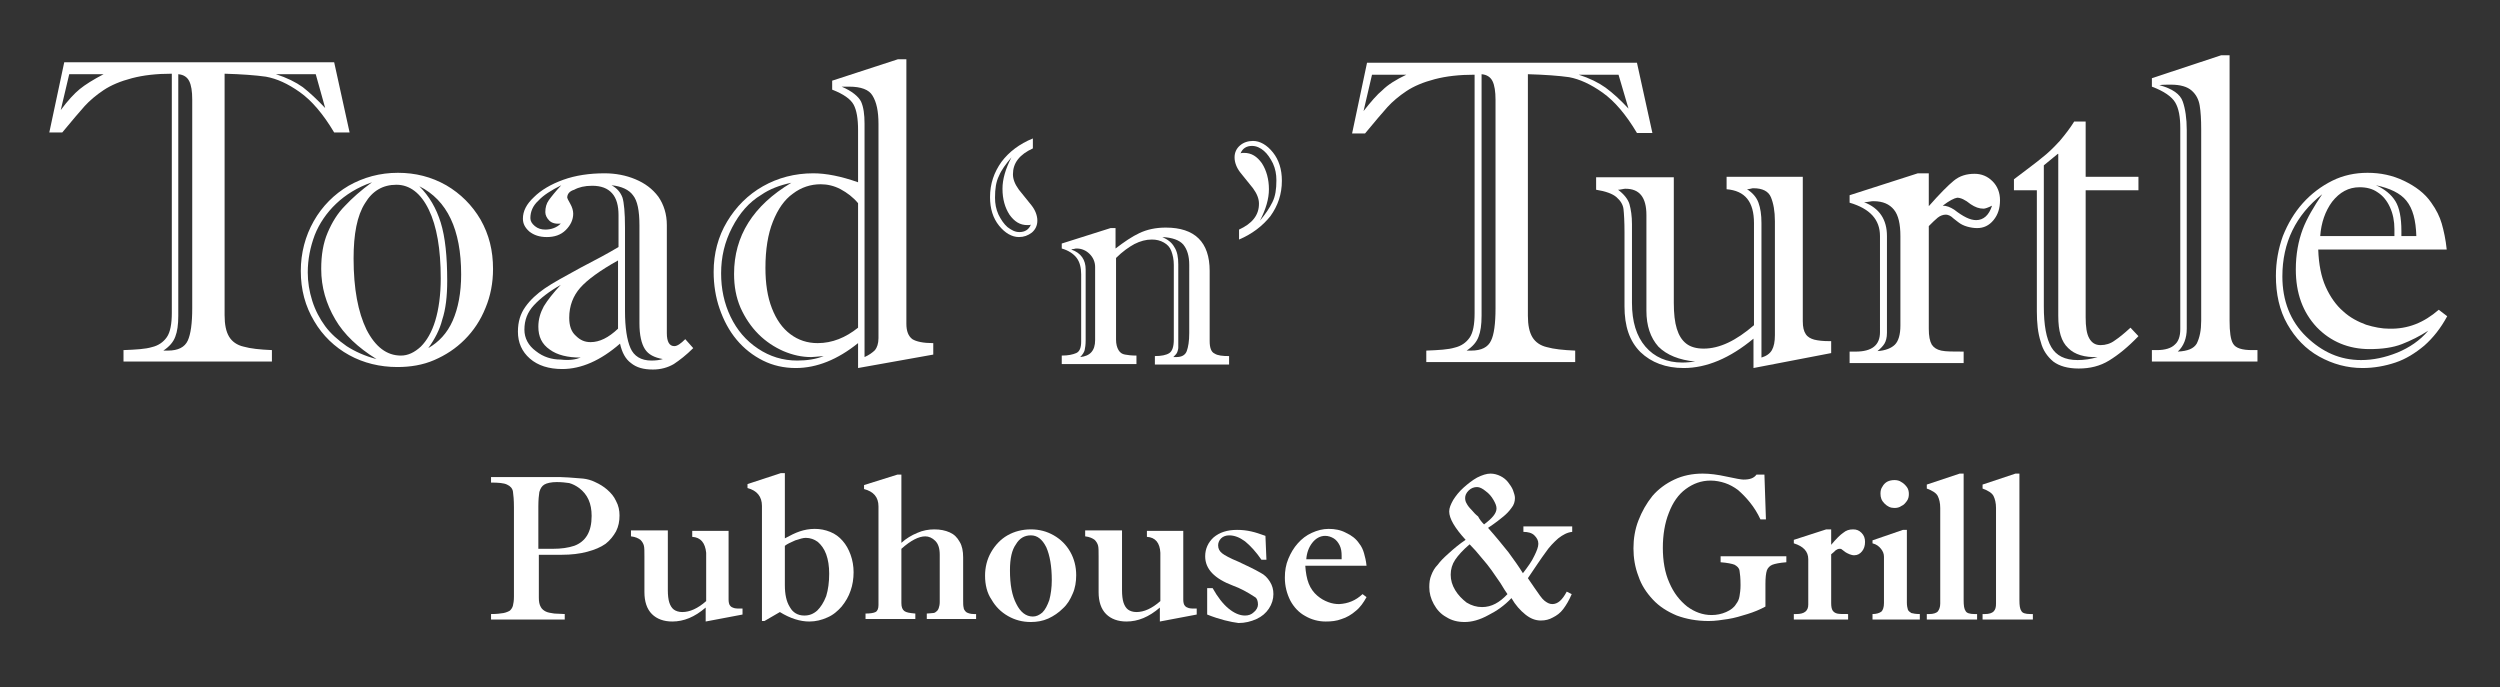<?xml version="1.0" encoding="utf-8"?>
<!-- Generator: Adobe Illustrator 19.1.0, SVG Export Plug-In . SVG Version: 6.00 Build 0)  -->
<svg version="1.1" id="Layer_1" xmlns="http://www.w3.org/2000/svg" xmlns:xlink="http://www.w3.org/1999/xlink" x="0px" y="0px"
	 width="502px" height="138px" viewBox="0 0 502 138" style="enable-background:new 0 0 502 138;" xml:space="preserve">
<rect x="0" y="0" width="502" height="138" fill="#333333" stroke="none"/>
<style type="text/css">
	.st0{fill:#FFFFFF;}
</style>
<g>
	<g>
		<g>
			<path class="st0" d="M12.9,12.5h54.2l3.1,14.1h-3.1c-2.2-3.7-4.5-6.4-6.9-8.1c-2.4-1.7-4.6-2.7-6.8-3.1c-2.1-0.3-4.9-0.5-8.3-0.6
				v48.5c0,1.9,0.3,3.3,0.9,4.3c0.6,1,1.6,1.7,2.9,2c1.4,0.4,3.3,0.6,5.7,0.7v2.3H24.8v-2.3c2.5-0.1,4.4-0.2,5.7-0.6
				c1.3-0.3,2.3-1,3-2c0.7-1,1-2.7,1-4.9v-48c-3.1,0-5.7,0.3-8,0.9c-2.3,0.6-4.2,1.4-5.7,2.4c-1.5,1-2.8,2.1-3.8,3.2
				c-1,1.1-2.5,2.9-4.5,5.3H9.9L12.9,12.5z M20.8,14.9h-6.9l-1.7,7.2c1.4-1.9,2.7-3.3,3.8-4.2C17.1,17,18.7,16,20.8,14.9z
				 M38.6,61.9V20c0-1.7-0.2-2.9-0.6-3.7c-0.4-0.8-1.1-1.3-2.2-1.4v48.5c0,1.8-0.2,3.2-0.6,4.2c-0.4,1.1-1.2,2-2.4,2.8h0.9
				c2.1,0,3.4-0.7,4-2C38.3,67.1,38.6,64.9,38.6,61.9z M65.3,21.7l-1.9-6.8h-8c2.2,0.7,4,1.6,5.4,2.6C62.2,18.6,63.7,20,65.3,21.7z"
				/>
			<path class="st0" d="M60.4,54.4c0-3.6,0.9-7,2.6-10c1.7-3,4.1-5.4,7-7.1c3-1.7,6.3-2.6,9.9-2.6c3.5,0,6.7,0.8,9.7,2.5
				c2.9,1.7,5.2,4,6.9,6.9c1.7,3,2.5,6.2,2.5,9.9c0,2.8-0.5,5.4-1.5,7.8c-1,2.5-2.4,4.6-4.2,6.4c-1.8,1.8-3.8,3.1-6.1,4.1
				c-2.3,1-4.8,1.4-7.4,1.4c-3.5,0-6.8-0.8-9.7-2.4c-2.9-1.6-5.3-3.9-7-6.8C61.3,61.5,60.4,58.2,60.4,54.4z M75.6,72.1
				c-3.7-2.3-6.5-4.9-8.3-8c-1.8-3.1-2.8-6.4-2.8-10.1c0-2.8,0.4-5.2,1.3-7.3c0.9-2.1,2-3.9,3.5-5.4c1.4-1.5,3.2-3.1,5.4-4.7
				c-2.9,1-5.3,2.5-7.2,4.3c-1.9,1.8-3.4,4-4.3,6.3c-0.9,2.4-1.4,4.9-1.4,7.5c0,1.9,0.3,3.8,0.9,5.7c0.6,1.9,1.5,3.6,2.6,5.1
				c1.1,1.5,2.6,2.8,4.3,4C71.3,70.6,73.3,71.5,75.6,72.1z M71,51.9c0,6.1,0.9,10.8,2.6,14.3c1.8,3.5,4.1,5.2,6.9,5.2
				c1.4,0,2.7-0.6,4-1.8c1.2-1.2,2.2-2.9,2.9-5.2c0.7-2.3,1.1-5.2,1.1-8.5c0-5.9-0.8-10.5-2.4-13.8c-1.6-3.3-3.8-5-6.5-5
				c-2.7,0-4.8,1.2-6.3,3.7C71.7,43.3,71,47,71,51.9z M86,69.9c2.1-1.2,3.8-3,4.9-5.5c1.1-2.5,1.7-5.6,1.7-9.3
				c0-9-2.8-14.9-8.4-17.7c2,2,3.4,4.4,4.3,7.3c0.9,2.9,1.3,6.8,1.3,11.7c0,3.1-0.3,5.7-1,7.8C88.3,66.2,87.3,68.1,86,69.9z"/>
			<path class="st0" d="M113.9,39.7c0,0.1,0.2,0.5,0.6,1.2c0.4,0.7,0.6,1.4,0.6,2c0,1.2-0.5,2.3-1.5,3.3c-1,1-2.3,1.4-3.8,1.4
				c-1.5,0-2.6-0.4-3.5-1.1c-0.9-0.8-1.3-1.6-1.3-2.6c0-1.5,0.7-2.9,2.2-4.3c1.4-1.4,3.4-2.6,5.9-3.5c2.5-0.9,5.3-1.3,8.3-1.3
				c2.2,0,4.3,0.4,6.2,1.2c1.9,0.8,3.4,1.9,4.6,3.5c1.1,1.6,1.7,3.5,1.7,5.7v21.7c0,1.7,0.5,2.6,1.5,2.6c0.6,0,1.3-0.5,2.2-1.4
				l1.6,1.8c-1.4,1.4-2.7,2.4-3.9,3.2c-1.2,0.7-2.6,1.1-4.2,1.1c-1.9,0-3.3-0.4-4.4-1.3c-1.1-0.8-1.8-2.1-2.2-3.9
				c-3.9,3.4-7.8,5.1-11.6,5.1c-2.7,0-4.9-0.7-6.5-2.1c-1.6-1.4-2.4-3.2-2.4-5.4c0-2,0.5-3.6,1.5-5c1-1.4,2.3-2.6,3.9-3.7
				c1.6-1.1,4-2.4,7.1-4.1c3.1-1.6,5.7-3,7.7-4.2v-6.4c0-1.9-0.4-3.4-1.3-4.4c-0.9-1-2.2-1.5-4-1.5c-1.5,0-2.7,0.3-3.6,0.8
				C114.3,38.4,113.9,39,113.9,39.7z M116.6,71.8c-2.6,0-4.7-0.5-6.2-1.6c-1.6-1.1-2.3-2.6-2.3-4.6c0-1.5,0.4-2.8,1.1-4.1
				c0.8-1.3,1.9-2.7,3.4-4.3c-2.3,1.3-4.1,2.7-5.4,4.1c-1.3,1.4-1.9,3-1.9,4.9c0,1.7,0.8,3.2,2.3,4.3c1.5,1.2,3.2,1.7,5,1.7
				C114.3,72.4,115.6,72.2,116.6,71.8z M112.6,44.9c-1,0.1-1.8-0.1-2.3-0.6c-0.5-0.5-0.8-1.1-0.8-1.7c0-0.9,0.2-1.7,0.7-2.4
				c0.5-0.7,1.3-1.7,2.5-3c-2,1-3.6,2-4.6,3.1c-1.1,1-1.6,2.2-1.6,3.5c0,0.6,0.3,1.1,0.9,1.6c0.6,0.5,1.3,0.7,2.1,0.7
				C110.7,46.1,111.8,45.7,112.6,44.9z M124.1,66V52.3c-3.6,2-6.2,3.9-7.6,5.5c-1.4,1.6-2.2,3.6-2.2,6c0,1.6,0.4,2.8,1.3,3.6
				c0.9,0.9,1.8,1.3,3,1.3C120.4,68.7,122.2,67.8,124.1,66z M125.5,45.7v16.8c0,3.3,0.4,5.8,1.1,7.4c0.7,1.6,2.1,2.5,4.2,2.5
				c0.9,0,1.7-0.1,2.3-0.3c-1.7-0.3-2.9-0.9-3.6-2c-0.7-1.1-1.1-2.8-1.1-5.2V45.3c0-3-0.4-5-1.3-6.1c-0.8-1.1-2.3-1.8-4.3-2
				c1.1,0.6,1.8,1.4,2.2,2.5C125.3,40.7,125.5,42.7,125.5,45.7z"/>
			<path class="st0" d="M167.1,16.2l13.2-4.3h1.7V65c0,1.5,0.4,2.5,1.2,3.1c0.8,0.5,2.2,0.8,4.2,0.8v2.3l-15.1,2.7v-5
				c-4.1,3.3-8.3,5-12.5,5c-2.4,0-4.6-0.5-6.6-1.5c-2-1-3.8-2.4-5.3-4.2c-1.5-1.8-2.6-3.9-3.4-6.2c-0.8-2.3-1.2-4.8-1.2-7.4
				c0-3.7,0.9-7.1,2.7-10.1c1.8-3,4.2-5.4,7.2-7.1c3-1.7,6.4-2.6,10.1-2.6c2.6,0,5.6,0.6,9,1.8V26.1c0-2.3-0.3-4-0.9-5.1
				c-0.6-1.1-2-2.1-4.3-3V16.2z M158.9,36.7c-2.4,0.5-4.4,1.3-6,2.4c-2.5,1.5-4.4,3.7-5.9,6.6c-1.5,2.9-2.2,5.9-2.2,9.2
				c0,3.1,0.6,6,1.9,8.7c1.3,2.7,3.1,4.8,5.5,6.4c2.4,1.6,5,2.4,7.9,2.4c2,0,3.8-0.3,5.3-0.9c-1.3,0.1-2.1,0.2-2.5,0.2
				c-1.9,0-3.7-0.4-5.6-1.2c-1.8-0.8-3.5-1.9-5-3.4c-1.5-1.5-2.7-3.3-3.6-5.3c-0.9-2.1-1.3-4.3-1.3-6.8
				C147.4,47.4,151.2,41.3,158.9,36.7z M172.3,65.8v-25c-1-1.2-2.2-2.1-3.5-2.8c-1.3-0.7-2.7-1-4-1c-2,0-3.9,0.6-5.6,1.9
				c-1.7,1.2-3,3.1-4,5.6c-1,2.5-1.5,5.6-1.5,9.3c0,3.1,0.4,5.8,1.3,8.1c0.9,2.3,2.1,4,3.7,5.2c1.6,1.2,3.4,1.8,5.5,1.8
				C167.1,68.9,169.8,67.8,172.3,65.8z M170.5,17.4H169c2.1,0.9,3.4,2,3.9,3c0.5,1.1,0.7,2.6,0.7,4.4v46.9c0.9-0.4,1.6-0.9,2.1-1.4
				c0.4-0.5,0.7-1.3,0.7-2.4v-43c0-2.6-0.4-4.4-1.2-5.7C174.5,18,172.9,17.4,170.5,17.4z"/>
		</g>
		<g>
			<path class="st0" d="M274.5,12.6h54.2l3.1,14.1h-3.1c-2.2-3.7-4.5-6.4-6.9-8.1c-2.4-1.7-4.6-2.7-6.7-3.1
				c-2.1-0.3-4.9-0.5-8.3-0.6v48.5c0,1.9,0.3,3.3,0.9,4.3c0.6,1,1.6,1.7,2.9,2c1.4,0.4,3.3,0.6,5.7,0.7v2.3h-29.9v-2.3
				c2.5-0.1,4.4-0.2,5.7-0.6c1.3-0.3,2.3-1,3-2c0.7-1,1-2.7,1-4.9V15c-3.1,0-5.7,0.3-8,0.9c-2.3,0.6-4.2,1.4-5.7,2.4
				c-1.5,1-2.8,2.1-3.8,3.2c-1,1.1-2.5,2.9-4.5,5.3h-2.6L274.5,12.6z M282.4,15h-6.9l-1.7,7.3c1.5-1.9,2.7-3.3,3.8-4.2
				C278.7,17,280.3,16,282.4,15z M300.3,61.9V20c0-1.6-0.2-2.9-0.6-3.7c-0.4-0.8-1.1-1.3-2.2-1.4v48.5c0,1.8-0.2,3.2-0.6,4.2
				c-0.4,1.1-1.2,2-2.4,2.8h0.9c2.1,0,3.4-0.7,4-2C300,67.2,300.3,65,300.3,61.9z M327,21.8L325,15h-8c2.2,0.7,4,1.6,5.4,2.6
				C323.9,18.7,325.4,20.1,327,21.8z"/>
			<path class="st0" d="M346.7,38v-2.5H362v29c0,1.2,0.2,2,0.6,2.6c0.4,0.6,1,0.9,1.7,1.1c0.8,0.2,1.8,0.3,3,0.3h0.4v2.4l-15.6,3V68
				c-4.7,3.9-9.4,5.9-14,5.9c-3.6,0-6.5-1.1-8.7-3.2c-2.2-2.2-3.2-5.2-3.2-9.2V46.7c0-2.2-0.1-3.8-0.2-4.7c-0.1-0.9-0.6-1.7-1.4-2.4
				c-0.8-0.7-2.2-1.2-4.1-1.5v-2.5h15.6v25.2c0,2.2,0.2,3.9,0.6,5.2c0.4,1.3,1,2.3,1.9,3c0.9,0.7,2.1,1,3.5,1
				c3.2,0,6.5-1.6,10.1-4.7V44.8C352.2,40.5,350.4,38.3,346.7,38z M330.6,62.4V43.2c0-3.6-1.4-5.3-4.2-5.3c-0.1,0-0.3,0-0.7,0.1
				c-0.4,0.1-0.7,0.1-0.8,0.1c1.2,0.9,2,1.9,2.3,2.9c0.3,1.1,0.5,2.4,0.5,4v15.8c0,3.8,0.9,6.7,2.7,8.8c1.8,2.1,4.3,3.2,7.4,3.2
				c0.9,0,1.8-0.1,2.6-0.2c-3.2-0.3-5.7-1.3-7.4-3C331.4,67.8,330.6,65.4,330.6,62.4z M356.4,67.3V44.4c0-2-0.3-3.6-0.8-4.8
				c-0.5-1.2-1.7-1.8-3.5-1.8c-0.1,0-0.3,0-0.6,0.1c-0.4,0.1-0.6,0.1-0.7,0.1c1.1,0.7,1.9,1.6,2.3,2.7c0.4,1.1,0.6,2.4,0.6,4.1v27
				c1-0.3,1.7-0.8,2.1-1.5C356.2,69.6,356.4,68.6,356.4,67.3z"/>
			<path class="st0" d="M387.3,34.8v6.6c2.2-2.5,3.9-4.2,5-5.1c1.2-1,2.6-1.4,4.2-1.4c1.4,0,2.6,0.5,3.6,1.5c1,1,1.5,2.3,1.5,3.8
				c0,1.6-0.4,2.9-1.3,4c-0.9,1.1-2,1.6-3.3,1.6c-0.6,0-1.3-0.1-2-0.3c-0.7-0.2-1.3-0.5-1.8-0.9c-0.3-0.2-0.6-0.5-0.9-0.7
				c-0.3-0.3-0.6-0.5-0.8-0.6c-0.2-0.1-0.5-0.2-0.8-0.2c-0.5,0-1.1,0.2-1.6,0.6c-0.5,0.4-1.1,1-1.8,1.7v20.6c0,1.5,0.2,2.5,0.6,3.2
				c0.4,0.6,1,1,1.9,1.2c0.9,0.2,2.4,0.2,4.5,0.2v2.3h-22.9v-2.3h1.2c3.3,0,4.9-1.3,4.9-3.9V47.4c0-3.3-2-5.5-6.1-6.7v-1.5l13.7-4.4
				H387.3z M378.9,47.4v19.4c0,1-0.2,1.7-0.5,2.2c-0.3,0.5-0.8,1-1.4,1.5c1.6-0.1,2.8-0.6,3.5-1.3c0.7-0.7,1.1-2,1.1-3.8v-18
				c0-2.4-0.4-4.2-1.3-5.3c-0.9-1.1-2.2-1.7-4.1-1.7c-0.1,0-0.5,0-0.9,0.1c-0.5,0.1-0.8,0.1-1,0.1C377.4,41.8,378.9,44.1,378.9,47.4
				z M390.1,41.3c0.8,0,1.5,0.3,2.3,0.8c1.8,1.4,3.2,2.1,4.4,2.1c1.5,0,2.6-1,3.2-2.9c-0.8,0.4-1.4,0.6-1.7,0.6
				c-0.9,0-1.7-0.3-2.6-0.9c-1.1-0.9-2-1.3-2.7-1.3C392.4,39.8,391.4,40.3,390.1,41.3z"/>
			<path class="st0" d="M409,62.5V38.2h-4.6V36c2.5-1.9,4.4-3.3,5.6-4.3c1.3-1,2.4-2.1,3.6-3.4c1.1-1.3,2.1-2.6,2.9-3.9h2.3v11.1
				h10.6v2.7h-10.6v25.5c0,1.9,0.2,3.3,0.7,4.2c0.5,0.9,1.2,1.4,2.3,1.4c1,0,2-0.3,2.8-0.9c0.9-0.6,1.9-1.4,3.2-2.6l1.6,1.7
				c-2.1,2.2-4.1,3.8-5.9,4.9c-1.8,1.1-3.8,1.6-6.1,1.6c-2.2,0-3.9-0.5-5.1-1.4c-1.2-1-2.1-2.3-2.5-3.9
				C409.2,66.9,409,64.8,409,62.5z M413.2,30.9l-2.8,2.3v28.3c0,3.8,0.5,6.5,1.5,8.2c1,1.7,2.7,2.6,5.3,2.6c1.3,0,2.7-0.2,4-0.6
				c-2.6,0.1-4.6-0.5-5.9-1.8c-1.4-1.3-2-3.4-2-6.5V30.9z"/>
			<path class="st0" d="M437.8,66.1V25.7c0-2.2-0.3-3.9-1-5.1c-0.7-1.2-2.3-2.3-4.7-3.2v-1.7l13.9-4.6h1.7v53.3
				c0,2.2,0.2,3.8,0.7,4.6c0.5,0.9,1.8,1.3,3.8,1.3h1.1v2.3h-21.2v-2.3h1c1.7,0,2.9-0.4,3.6-1.1C437.4,68.6,437.8,67.6,437.8,66.1z
				 M442,64.4V26c0-2-0.1-3.6-0.3-4.8c-0.2-1.2-0.7-2.2-1.6-3c-0.9-0.8-2.3-1.2-4.2-1.2c-0.9,0-1.7,0-2.3,0.1
				c2.6,0.7,4.2,1.8,4.7,3.3c0.5,1.4,0.8,3.4,0.8,5.7v39.9c0,1.9-0.6,3.5-1.8,4.6c2-0.1,3.2-0.6,3.8-1.6
				C441.7,67.8,442,66.3,442,64.4z"/>
			<path class="st0" d="M489.7,62.2l1.7,1.3c-1.3,2.4-2.8,4.3-4.6,5.9c-1.8,1.5-3.7,2.7-5.8,3.4c-2.1,0.7-4.3,1.1-6.6,1.1
				c-3.1,0-6-0.8-8.7-2.3c-2.7-1.5-4.8-3.7-6.4-6.5c-1.6-2.8-2.3-6.1-2.3-9.7c0-2.8,0.5-5.5,1.4-8c1-2.5,2.3-4.7,4-6.6
				c1.7-1.9,3.7-3.4,5.9-4.5c2.2-1.1,4.6-1.6,7.1-1.6c2.6,0,5,0.5,7.3,1.6c2.3,1.1,4.2,2.5,5.5,4.4c1,1.4,1.7,2.8,2.1,4.2
				c0.4,1.4,0.8,3.2,1,5.2h-25.8c0.1,3,0.6,5.5,1.5,7.5c0.9,2,2.1,3.7,3.5,4.9c1.4,1.3,3,2.1,4.6,2.7c1.6,0.5,3.2,0.8,4.6,0.8
				C483.5,66.1,486.7,64.8,489.7,62.2z M466.3,39c-5.3,4.2-8,9.7-8,16.5c0,4.9,1.6,9,4.8,12.1c3.2,3.1,6.8,4.7,11,4.7
				c2.4,0,4.8-0.5,7.3-1.5c2.4-1,4.5-2.4,6.2-4.4c-1.7,1.1-3.5,2-5.3,2.7c-1.8,0.7-4,1-6.5,1c-4.2,0-7.8-1.5-10.6-4.4
				c-2.8-3-4.2-6.8-4.2-11.6c0-3,0.5-5.7,1.4-8.1C463.2,43.9,464.6,41.5,466.3,39z M465.9,47.4h14.9V46c0-1.6-0.3-3.1-0.9-4.4
				c-0.6-1.3-1.4-2.3-2.5-3c-1-0.7-2.2-1-3.6-1c-2.2,0-4,1-5.5,2.9C466.9,42.4,466.1,44.7,465.9,47.4z M482.2,47.4h3
				c-0.1-3.2-0.7-5.5-2-7.1c-1.2-1.5-3.3-2.5-6.1-3.1c1.8,0.8,3.1,1.9,3.9,3.2c0.8,1.3,1.2,3.3,1.2,6V47.4z"/>
		</g>
		<g>
			<path class="st0" d="M224,45.8v4.1c1.7-1.3,3.3-2.4,4.8-3.1c1.5-0.7,3.2-1.1,5.3-1.1c5.8,0,8.8,2.9,8.8,8.7v14.1
				c0,1.3,0.3,2.2,1,2.5c0.6,0.4,1.6,0.5,2.9,0.5v1.7h-14.9v-1.7c1.3,0,2.3-0.2,2.9-0.6c0.6-0.4,0.9-1.3,0.9-2.7v-15
				c0-1.1-0.2-2-0.5-2.8c-0.3-0.8-0.8-1.3-1.5-1.7c-0.7-0.4-1.5-0.6-2.4-0.6c-1.2,0-2.3,0.3-3.5,0.9c-1.1,0.6-2.4,1.5-3.7,2.8v16.4
				c0,0.9,0.2,1.6,0.5,2.1c0.3,0.5,0.7,0.8,1.3,0.9c0.5,0.1,1.3,0.2,2.3,0.2v1.7h-15v-1.7c1.3,0,2.2-0.2,2.9-0.5
				c0.7-0.3,1-1.1,1-2.3V55.1c0-1.4-0.3-2.5-0.9-3.3c-0.6-0.8-1.6-1.5-3-1.9v-1l9.8-3.1H224z M218,54.1v14.2c0,0.9-0.1,1.6-0.2,2
				c-0.1,0.4-0.4,0.9-0.9,1.4c2-0.2,3-1.3,3-3.4V53.6c0-1-0.4-1.9-1.1-2.6c-0.7-0.7-1.6-1.1-2.6-1.1c-0.1,0-0.3,0-0.6,0.1
				c-0.3,0-0.4,0.1-0.5,0.1C217.1,50.8,218,52.2,218,54.1z M236.6,53.1v15.3c0,0.6,0,1.1,0,1.4c0,0.3-0.1,0.6-0.2,0.9
				c-0.1,0.3-0.4,0.6-0.8,1h0.6c1.1,0,1.8-0.4,2.1-1.2c0.3-0.8,0.5-2,0.5-3.6V53.2c0-1.8-0.4-3.1-1.2-4.1c-0.8-0.9-2.2-1.4-4.2-1.5
				c1.1,0.5,1.9,1.1,2.4,2C236.4,50.5,236.6,51.7,236.6,53.1z"/>
		</g>
		<g>
			<path class="st0" d="M207.4,27.8v2c-1.3,0.6-2.3,1.3-3,2.2c-0.7,0.9-1,1.9-1,3c0,1,0.4,2,1.2,3.1c0.8,1,1.7,2.1,2.5,3.1
				c0.8,1,1.2,2.1,1.2,3.1c0,1-0.4,1.8-1.1,2.4c-0.8,0.6-1.6,0.9-2.6,0.9c-1.4,0-2.8-0.8-4-2.3c-1.2-1.5-1.8-3.4-1.8-5.7
				c0-2.7,0.8-5,2.3-7.1C202.6,30.5,204.7,28.9,207.4,27.8z M203.1,31.6c-1.1,1.3-2,2.5-2.5,3.7c-0.6,1.2-0.8,2.6-0.8,4.4
				c0,1.2,0.2,2.3,0.7,3.4c0.5,1,1.1,1.9,1.8,2.5c0.8,0.6,1.5,1,2.4,1c1.1,0,1.9-0.5,2.3-1.5c-0.2,0.1-0.4,0.1-0.7,0.1
				c-1.5,0-2.6-0.7-3.6-2.1c-0.9-1.4-1.4-3.1-1.4-5.2C201.3,36,201.9,33.9,203.1,31.6z"/>
		</g>
		<g>
			<path class="st0" d="M248.8,48.1v-2c1.3-0.6,2.3-1.3,3-2.2c0.7-0.9,1-1.9,1-3c0-1-0.4-2-1.2-3.1c-0.8-1-1.7-2.1-2.5-3.1
				c-0.8-1-1.2-2.1-1.2-3.1c0-1,0.4-1.8,1.1-2.4c0.7-0.6,1.6-0.9,2.6-0.9c1.4,0,2.8,0.8,4,2.3c1.2,1.5,1.8,3.4,1.8,5.7
				c0,2.7-0.8,5-2.3,7.1C253.5,45.4,251.4,47,248.8,48.1z M253,44.3c1.1-1.3,1.9-2.5,2.5-3.7c0.6-1.2,0.8-2.6,0.8-4.4
				c0-1.2-0.2-2.3-0.7-3.4c-0.5-1-1.1-1.9-1.8-2.5c-0.7-0.6-1.5-1-2.4-1c-1.1,0-1.9,0.5-2.3,1.5c0.2-0.1,0.4-0.1,0.7-0.1
				c1.5,0,2.6,0.7,3.6,2.1c0.9,1.4,1.4,3.2,1.4,5.2C254.8,39.9,254.2,42,253,44.3z"/>
		</g>
	</g>
	<g>
		<path class="st0" d="M108.2,111.4v8.6c0,0.8,0.1,1.4,0.4,1.9c0.2,0.4,0.6,0.7,1,0.9c0.4,0.2,1,0.3,1.7,0.4c0.7,0,1.4,0.1,2.1,0.1
			v1.1H98.6v-1.1c1.1,0,1.9-0.1,2.5-0.2c0.5-0.1,1-0.3,1.3-0.5c0.3-0.3,0.5-0.6,0.6-1c0.1-0.4,0.2-1,0.2-1.8v-17.9
			c0-1.5-0.1-2.5-0.2-3.2c-0.1-0.6-0.5-1.1-1.2-1.4c-0.6-0.3-1.7-0.4-3.2-0.4v-1.1h14c0.6,0,2.1,0.1,4.5,0.3
			c0.8,0.1,1.6,0.3,2.4,0.7c0.9,0.4,1.7,0.9,2.4,1.5c0.8,0.7,1.4,1.4,1.8,2.3c0.5,0.9,0.7,1.9,0.7,2.9c0,1.2-0.2,2.2-0.7,3.2
			c-0.5,0.9-1.2,1.8-2.1,2.5c-1,0.7-2.2,1.2-3.7,1.6c-1.5,0.4-3.2,0.6-5.1,0.6H108.2z M108.2,110.2h2.8c1.7,0,3.1-0.2,4.3-0.6
			c1.1-0.4,2-1.1,2.6-2.1c0.6-1,0.9-2.3,0.9-3.9c0-2.5-0.8-4.3-2.5-5.6c-0.7-0.5-1.3-0.8-2-1c-0.7-0.1-1.5-0.2-2.5-0.2
			c-1.1,0-2,0.2-2.5,0.5c-0.5,0.3-0.8,0.8-1,1.5c-0.1,0.6-0.2,1.6-0.2,2.9V110.2z"/>
		<path class="st0" d="M139,107.8v-1.2h7.3v13.8c0,0.5,0.1,1,0.3,1.2c0.2,0.3,0.5,0.4,0.8,0.5c0.4,0.1,0.8,0.1,1.5,0.1h0.2v1.2
			l-7.4,1.4v-2.8c-2.2,1.9-4.4,2.8-6.7,2.8c-1.7,0-3.1-0.5-4.1-1.5c-1-1-1.5-2.5-1.5-4.4v-7.1c0-1.1,0-1.8-0.1-2.2
			c-0.1-0.4-0.3-0.8-0.7-1.2c-0.4-0.3-1-0.6-1.9-0.7v-1.2h7.4v12c0,1,0.1,1.9,0.3,2.5c0.2,0.6,0.5,1.1,0.9,1.4
			c0.4,0.3,1,0.5,1.7,0.5c1.5,0,3.1-0.7,4.8-2.2v-9.7C141.6,109,140.7,107.9,139,107.8z"/>
		<path class="st0" d="M150.1,97.2l6.7-2.2h0.8v13.1c1.1-0.6,2.1-1.1,3-1.4c0.9-0.3,1.9-0.5,3-0.5c1.1,0,2.1,0.2,3.1,0.6
			c1,0.4,1.8,1,2.5,1.8c0.7,0.8,1.2,1.7,1.6,2.8c0.4,1.1,0.6,2.3,0.6,3.5c0,1.3-0.2,2.6-0.6,3.7c-0.4,1.2-1,2.2-1.8,3.2
			c-0.8,0.9-1.7,1.7-2.9,2.2c-1.1,0.5-2.3,0.8-3.6,0.8c-1.8,0-3.8-0.6-5.9-1.9l-3.1,1.8H153v-23.1c0-1.9-1-3.1-2.9-3.6V97.2z
			 M157.6,109.6v7.9c0,1.8,0.3,3.3,1,4.4c0.6,1.1,1.6,1.7,2.9,1.7c1,0,1.8-0.3,2.6-1c0.7-0.7,1.3-1.6,1.8-2.9
			c0.4-1.3,0.6-2.8,0.6-4.5c0-1.5-0.2-2.8-0.6-3.9c-0.4-1.1-1-1.9-1.7-2.5c-0.7-0.5-1.5-0.8-2.4-0.8c-0.5,0-1.2,0.2-2.1,0.5
			C158.8,108.9,158.1,109.2,157.6,109.6z"/>
		<path class="st0" d="M196,123.2v1.1h-9.9v-1.1c0.5,0,0.9-0.1,1.2-0.1c0.3,0,0.5-0.1,0.7-0.3c0.2-0.1,0.4-0.4,0.5-0.7
			c0.1-0.3,0.2-0.7,0.2-1.2v-9.5c0-1.3-0.3-2.2-0.9-2.8c-0.6-0.6-1.3-0.9-2-0.9c-1.3,0-2.9,0.8-4.8,2.5v10.9c0,0.8,0.2,1.3,0.6,1.6
			c0.4,0.3,1.1,0.4,2.2,0.5v1.1h-10v-1.1c0.9,0,1.6-0.1,2-0.3c0.4-0.2,0.6-0.7,0.6-1.4v-19.8c0-1.9-1-3-2.9-3.5v-0.8l6.7-2.1h0.8
			v13.7c1-0.9,2-1.5,3.2-2c1.1-0.5,2.3-0.7,3.4-0.7c1.2,0,2.2,0.2,3.1,0.6c0.9,0.4,1.5,1,2,1.9c0.5,0.8,0.7,1.9,0.7,3.1v8.4
			c0,0.8,0,1.4,0.1,1.7c0,0.3,0.2,0.6,0.5,0.9c0.3,0.2,0.8,0.4,1.6,0.4H196z"/>
		<path class="st0" d="M197.8,115.6c0-1.7,0.4-3.3,1.2-4.7c0.8-1.4,1.9-2.6,3.3-3.4c1.4-0.8,3-1.2,4.7-1.2c1.7,0,3.2,0.4,4.6,1.2
			c1.4,0.8,2.5,1.9,3.3,3.3c0.8,1.4,1.2,3,1.2,4.7c0,1.3-0.2,2.6-0.7,3.7c-0.5,1.2-1.1,2.2-2,3c-0.8,0.8-1.8,1.5-2.9,2
			c-1.1,0.5-2.3,0.7-3.5,0.7c-1.7,0-3.2-0.4-4.6-1.2c-1.4-0.8-2.5-1.9-3.3-3.3C198.2,119.1,197.8,117.4,197.8,115.6z M202.8,114.5
			c0,2.9,0.4,5.1,1.3,6.8c0.8,1.6,1.9,2.5,3.3,2.5c0.7,0,1.3-0.3,1.9-0.8c0.6-0.6,1-1.4,1.4-2.5c0.3-1.1,0.5-2.5,0.5-4
			c0-2.8-0.4-5-1.1-6.6c-0.8-1.6-1.8-2.4-3.1-2.4c-1.3,0-2.3,0.6-3,1.8C203.2,110.4,202.8,112.1,202.8,114.5z"/>
		<path class="st0" d="M230.3,107.8v-1.2h7.3v13.8c0,0.5,0.1,1,0.3,1.2c0.2,0.3,0.5,0.4,0.8,0.5c0.4,0.1,0.8,0.1,1.4,0.1h0.2v1.2
			l-7.4,1.4v-2.8c-2.2,1.9-4.4,2.8-6.7,2.8c-1.7,0-3.1-0.5-4.1-1.5c-1-1-1.5-2.5-1.5-4.4v-7.1c0-1.1,0-1.8-0.1-2.2
			c-0.1-0.4-0.3-0.8-0.7-1.2c-0.4-0.3-1-0.6-1.9-0.7v-1.2h7.4v12c0,1,0.1,1.9,0.3,2.5c0.2,0.6,0.5,1.1,0.9,1.4
			c0.4,0.3,1,0.5,1.7,0.5c1.5,0,3.1-0.7,4.8-2.2v-9.7C232.9,109,232,107.9,230.3,107.8z"/>
		<path class="st0" d="M242.4,123.4v-5.3h1.1c1,1.8,2.1,3.2,3.2,4.1c1.1,0.9,2.2,1.4,3.3,1.4c0.7,0,1.3-0.2,1.8-0.7
			c0.5-0.4,0.8-1,0.8-1.5c0-0.7-0.2-1.3-0.6-1.5c-1.5-1-3-1.8-4.4-2.3c-3.7-1.4-5.6-3.3-5.6-5.9c0-1.5,0.6-2.8,1.7-3.8
			c1.2-1,2.7-1.5,4.7-1.5c1,0,1.9,0.1,2.8,0.3c0.9,0.2,1.8,0.5,2.9,0.9l0.2,4.8h-1c-1.1-1.6-2.2-2.8-3.3-3.7
			c-1.1-0.8-2.1-1.2-3.2-1.2c-0.6,0-1.2,0.2-1.6,0.6c-0.4,0.4-0.6,0.9-0.6,1.4c0,0.7,0.3,1.2,0.8,1.6c0.5,0.4,1.6,1,3.3,1.7
			c1.7,0.8,3.2,1.5,4.4,2.2c0.8,0.4,1.4,1,1.9,1.8c0.5,0.8,0.7,1.6,0.7,2.5c0,1-0.3,2-0.9,2.9c-0.6,0.9-1.4,1.6-2.5,2.1
			c-1.1,0.5-2.3,0.8-3.6,0.8C247.1,124.9,244.9,124.4,242.4,123.4z"/>
		<path class="st0" d="M273.6,119.3l0.8,0.6c-0.6,1.1-1.3,2.1-2.2,2.8c-0.8,0.7-1.8,1.3-2.8,1.6c-1,0.4-2.1,0.5-3.2,0.5
			c-1.5,0-2.9-0.4-4.1-1.1c-1.3-0.7-2.3-1.8-3-3.1c-0.7-1.4-1.1-2.9-1.1-4.6c0-1.4,0.2-2.6,0.7-3.8c0.5-1.2,1.1-2.2,1.9-3.1
			c0.8-0.9,1.7-1.6,2.8-2.1c1.1-0.5,2.2-0.8,3.4-0.8c1.2,0,2.4,0.2,3.5,0.8c1.1,0.5,2,1.2,2.6,2.1c0.5,0.6,0.8,1.3,1,2
			c0.2,0.7,0.4,1.5,0.5,2.5h-12.3c0.1,1.4,0.3,2.6,0.7,3.6c0.4,1,1,1.8,1.7,2.4c0.7,0.6,1.4,1,2.2,1.3c0.8,0.3,1.5,0.4,2.2,0.4
			C270.7,121.2,272.2,120.6,273.6,119.3z M262.3,112.3h7.1v-0.7c0-0.8-0.1-1.5-0.4-2.1c-0.3-0.6-0.7-1.1-1.2-1.4
			c-0.5-0.3-1.1-0.5-1.7-0.5c-1,0-1.9,0.5-2.6,1.4C262.8,109.9,262.4,111,262.3,112.3z"/>
		<path class="st0" d="M294.1,124.9c-1.4,0-2.6-0.3-3.7-1c-1.1-0.6-1.9-1.5-2.5-2.6c-0.6-1.1-0.9-2.2-0.9-3.4c0-0.9,0.1-1.7,0.4-2.4
			c0.3-0.8,0.7-1.5,1.3-2.1c0.5-0.7,1.2-1.4,2.1-2.2c1.2-1.1,2.3-2,3.5-2.8c-2.2-2.4-3.3-4.3-3.3-5.7c0-0.7,0.3-1.4,0.8-2.3
			c0.5-0.8,1.2-1.7,2.1-2.5c0.9-0.8,1.8-1.5,2.7-2c1-0.5,1.9-0.8,2.7-0.8c0.7,0,1.4,0.2,2,0.5c0.6,0.3,1.1,0.7,1.5,1.2
			c0.4,0.5,0.8,1.1,1,1.6c0.2,0.6,0.4,1.1,0.4,1.6c0,0.7-0.2,1.4-0.7,2c-0.5,0.7-1,1.2-1.6,1.7c-0.6,0.5-1.6,1.3-3.1,2.3
			c1.6,1.8,2.9,3.4,4.1,4.9c1.1,1.5,2.1,2.9,2.9,4.2c1-1.3,1.8-2.4,2.3-3.5c0.5-1,0.8-1.8,0.8-2.4c0-0.7-0.3-1.2-0.8-1.7
			c-0.5-0.5-1.3-0.7-2.2-0.7v-1.1h9.8v1.1c-1,0.1-1.9,0.6-2.8,1.3c-0.9,0.8-1.8,1.7-2.6,2.9c-0.9,1.2-2,2.9-3.5,5.1l1.3,1.9
			c0.9,1.3,1.5,2.2,2,2.6c0.5,0.4,1,0.7,1.6,0.7c1.1,0,2-0.8,2.9-2.5l1,0.5c-0.5,1.2-1.1,2.2-1.7,3c-0.6,0.8-1.3,1.3-2.1,1.7
			c-0.7,0.4-1.5,0.6-2.4,0.6c-1.1,0-2.1-0.4-3.1-1.2c-1-0.8-2-1.9-2.8-3.3c-1.4,1.5-3,2.6-4.6,3.4
			C297.1,124.5,295.5,124.9,294.1,124.9z M302.7,119.3c-0.3-0.4-0.8-1.2-1.4-2.2c-0.7-1-1.3-1.9-1.8-2.6c-0.5-0.7-1.2-1.6-2-2.5
			c-0.8-1-1.6-1.9-2.4-2.7c-1.3,1.1-2.3,2.2-2.9,3.1c-0.6,0.9-0.9,1.9-0.9,3c0,1.1,0.3,2.1,0.9,3.1c0.6,1,1.4,1.8,2.3,2.5
			c1,0.6,2,0.9,3.1,0.9C299.5,121.9,301.1,121,302.7,119.3z M298,105.3c1.6-1.2,2.5-2.2,2.5-3.2c0-0.5-0.2-1-0.6-1.7
			c-0.4-0.7-0.9-1.3-1.6-1.8c-0.6-0.5-1.2-0.8-1.7-0.8c-0.6,0-1.2,0.2-1.7,0.7c-0.5,0.5-0.7,1-0.7,1.5c0,0.4,0.1,0.8,0.3,1.1
			c0.2,0.4,0.5,0.8,1,1.3c0.4,0.5,0.9,1,1.3,1.3C297.1,104.3,297.5,104.8,298,105.3z"/>
		<path class="st0" d="M354.3,95.4l0.3,8.9h-1.1c-0.6-1.3-1.3-2.4-2.1-3.4c-0.8-1-1.6-1.8-2.4-2.5c-0.8-0.6-1.7-1.1-2.6-1.4
			c-0.9-0.3-1.9-0.5-2.9-0.5c-1.9,0-3.5,0.6-5,1.7c-1.5,1.1-2.6,2.7-3.4,4.8c-0.8,2-1.2,4.4-1.2,7c0,2.6,0.4,5,1.3,7
			c0.9,2.1,2.1,3.6,3.6,4.8c1.5,1.1,3.1,1.7,4.9,1.7c1,0,2-0.2,2.9-0.6c0.9-0.4,1.6-0.9,2-1.6c0.4-0.5,0.6-1,0.7-1.6
			c0.1-0.6,0.2-1.3,0.2-2.2c0-1.4-0.1-2.3-0.2-2.9s-0.5-0.9-1-1.2c-0.5-0.2-1.5-0.4-2.8-0.5v-1.2h13.2v1.2c-1.3,0.1-2.3,0.3-2.8,0.5
			c-0.5,0.2-0.9,0.6-1.1,1.1c-0.2,0.6-0.3,1.5-0.3,2.8v4.5c-1.1,0.6-2.3,1.1-3.6,1.5c-1.3,0.4-2.6,0.8-3.9,1
			c-1.3,0.2-2.6,0.4-3.9,0.4c-2.4,0-4.5-0.4-6.4-1.1c-1.9-0.8-3.5-1.8-4.8-3.2c-1.3-1.4-2.3-2.9-2.9-4.7c-0.7-1.8-1-3.7-1-5.6
			c0-1.9,0.3-3.8,1-5.6c0.7-1.8,1.6-3.4,2.8-4.9c1.2-1.4,2.7-2.5,4.4-3.3c1.7-0.8,3.6-1.2,5.7-1.2c1.4,0,3,0.2,4.8,0.6
			c1.8,0.4,3,0.6,3.4,0.6c1.3,0,2.1-0.3,2.6-1H354.3z"/>
		<path class="st0" d="M367.7,106.3v3.1c1-1.2,1.8-2,2.4-2.4c0.6-0.5,1.2-0.7,2-0.7c0.7,0,1.2,0.2,1.7,0.7c0.5,0.5,0.7,1.1,0.7,1.8
			c0,0.8-0.2,1.4-0.6,1.9c-0.4,0.5-0.9,0.8-1.6,0.8c-0.3,0-0.6-0.1-0.9-0.2c-0.3-0.1-0.6-0.3-0.8-0.4c-0.1-0.1-0.3-0.2-0.4-0.3
			c-0.1-0.1-0.3-0.2-0.4-0.3c-0.1-0.1-0.2-0.1-0.4-0.1c-0.3,0-0.5,0.1-0.8,0.3c-0.2,0.2-0.5,0.5-0.9,0.8v9.8c0,0.7,0.1,1.2,0.3,1.5
			c0.2,0.3,0.5,0.5,0.9,0.6c0.4,0.1,1.1,0.1,2.2,0.1v1.1h-10.9v-1.1h0.5c1.6,0,2.4-0.6,2.4-1.9v-9.1c0-1.6-1-2.6-2.9-3.2v-0.7
			l6.5-2.1H367.7z"/>
		<path class="st0" d="M382.9,106.3V121c0,0.6,0.1,1.1,0.2,1.4c0.1,0.3,0.4,0.5,0.7,0.7c0.4,0.1,0.9,0.2,1.7,0.2v1.1H376v-1.1
			c0.8,0,1.4-0.2,1.8-0.5c0.3-0.3,0.5-0.9,0.5-1.7v-9.3c0-0.6-0.2-1.1-0.6-1.6c-0.4-0.5-0.9-0.9-1.7-1.1v-0.6l6.1-2.1H382.9z
			 M380.4,96.4c0.5,0,1,0.1,1.4,0.4c0.4,0.2,0.8,0.6,1.1,1c0.3,0.4,0.4,0.9,0.4,1.4c0,0.5-0.1,1-0.4,1.4c-0.3,0.4-0.6,0.8-1.1,1
			c-0.4,0.3-0.9,0.4-1.4,0.4c-0.8,0-1.4-0.3-2-0.9c-0.6-0.6-0.8-1.2-0.8-2c0-0.5,0.1-1,0.4-1.4c0.2-0.4,0.6-0.8,1-1
			C379.4,96.5,379.9,96.4,380.4,96.4z"/>
		<path class="st0" d="M389.6,121.2V102c0-1-0.2-1.8-0.5-2.4c-0.3-0.6-1.1-1.1-2.2-1.5v-0.8l6.6-2.2h0.8v25.4c0,1.1,0.1,1.8,0.4,2.2
			c0.2,0.4,0.8,0.6,1.8,0.6h0.5v1.1h-10.1v-1.1h0.5c0.8,0,1.4-0.2,1.7-0.5C389.4,122.4,389.6,121.9,389.6,121.2z"/>
		<path class="st0" d="M400.8,121.2V102c0-1-0.2-1.8-0.5-2.4c-0.3-0.6-1.1-1.1-2.2-1.5v-0.8l6.6-2.2h0.8v25.4c0,1.1,0.1,1.8,0.4,2.2
			c0.2,0.4,0.8,0.6,1.8,0.6h0.5v1.1h-10.1v-1.1h0.5c0.8,0,1.4-0.2,1.7-0.5C400.7,122.4,400.8,121.9,400.8,121.2z"/>
	</g>
</g>
</svg>
